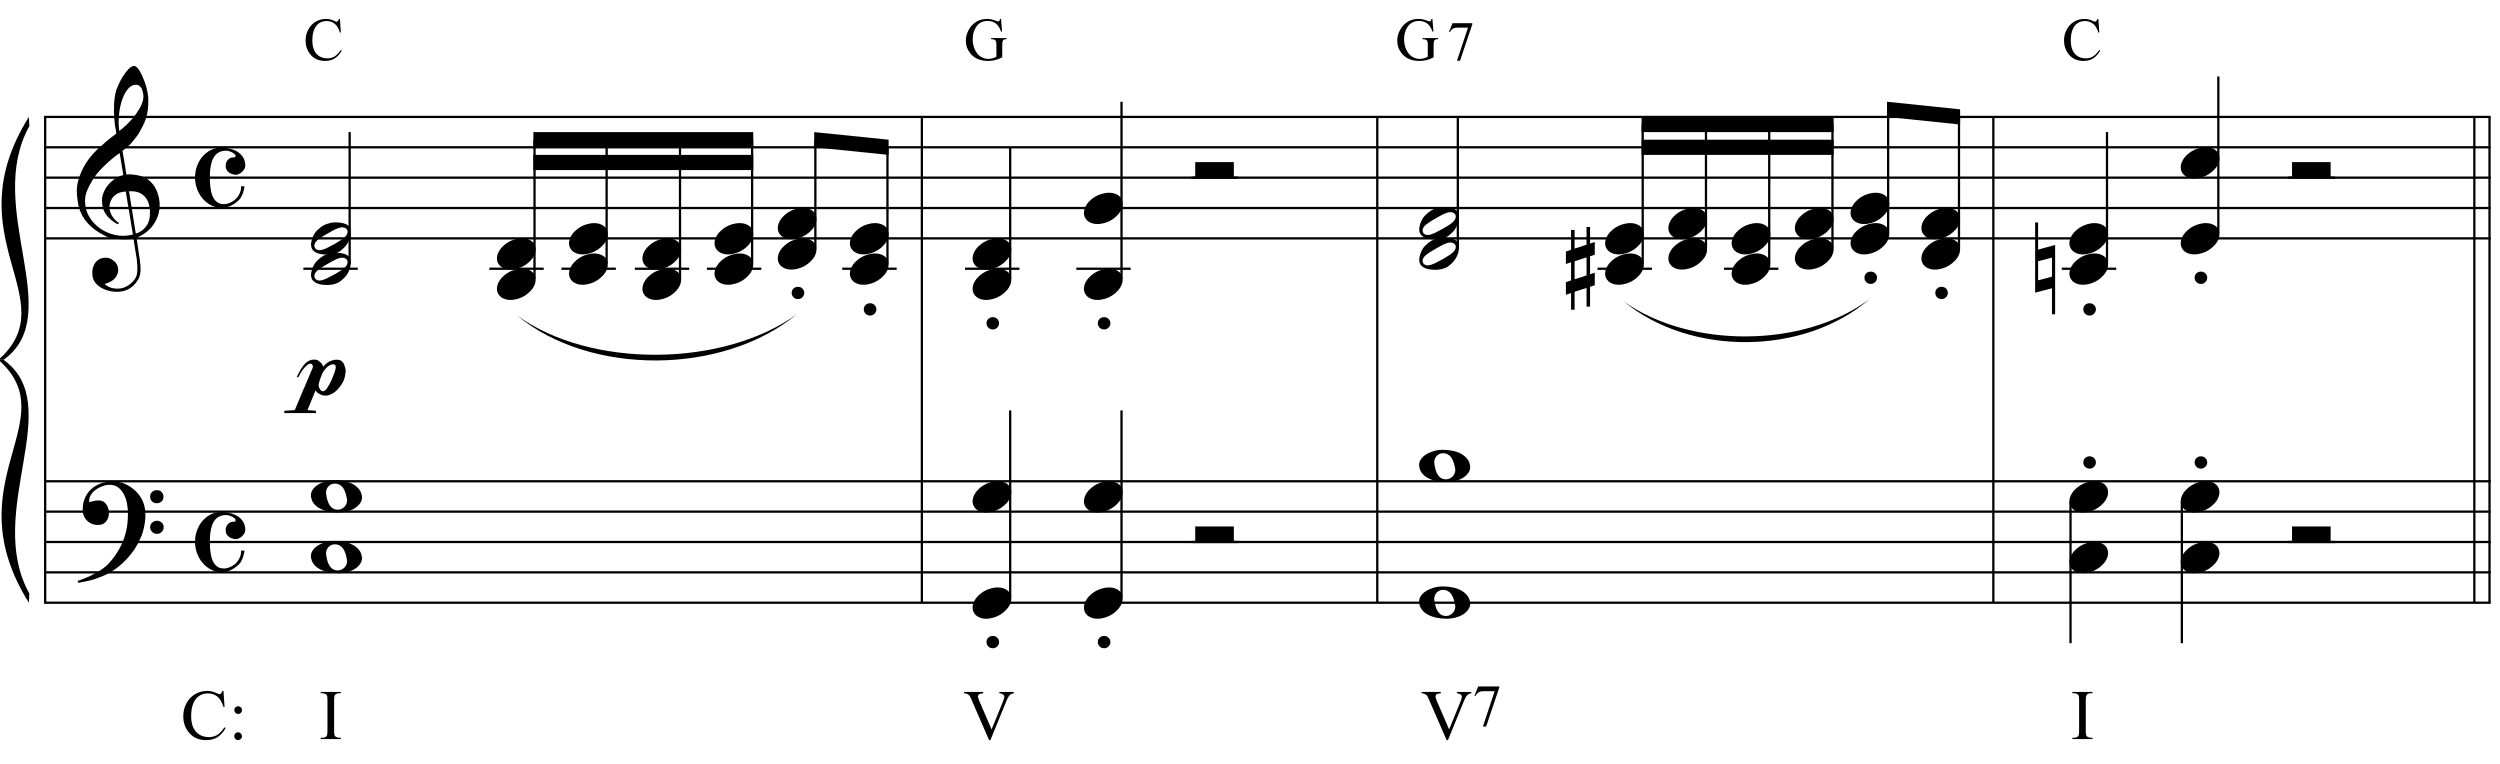 <?xml version="1.0" encoding="UTF-8"?>
<svg xmlns="http://www.w3.org/2000/svg" xmlns:xlink="http://www.w3.org/1999/xlink" width="422pt" height="129pt" viewBox="0 0 422 129" version="1.1">
<defs>
<g>
<symbol overflow="visible" id="glyph0-0">
<path style="stroke:none;" d=""/>
</symbol>
<symbol overflow="visible" id="glyph0-1">
<path style="stroke:none;" d="M 9.547 5.172 C 9.172 5.234 8.766 5.27 8.328 5.281 C 7.898 5.301 7.477 5.289 7.062 5.25 C 6.656 5.219 6.273 5.172 5.922 5.109 C 5.578 5.047 5.297 4.961 5.078 4.859 C 4.023 4.348 3.176 3.812 2.531 3.25 C 1.883 2.688 1.379 2.094 1.016 1.469 C 0.66 0.852 0.41 0.223 0.266 -0.422 C 0.129 -1.066 0.039 -1.719 0 -2.375 C -0.051 -3.082 0.008 -3.789 0.188 -4.5 C 0.375 -5.219 0.629 -5.898 0.953 -6.547 C 1.273 -7.203 1.645 -7.801 2.062 -8.344 C 2.477 -8.883 2.898 -9.363 3.328 -9.781 C 3.816 -10.238 4.328 -10.695 4.859 -11.156 C 5.398 -11.613 5.992 -12.082 6.641 -12.562 C 6.629 -12.738 6.613 -12.895 6.594 -13.031 C 6.57 -13.176 6.547 -13.316 6.516 -13.453 C 6.492 -13.598 6.461 -13.758 6.422 -13.938 C 6.391 -14.113 6.367 -14.332 6.359 -14.594 C 6.359 -14.707 6.344 -14.91 6.312 -15.203 C 6.281 -15.492 6.258 -15.848 6.25 -16.266 C 6.25 -16.68 6.258 -17.156 6.281 -17.688 C 6.312 -18.219 6.383 -18.773 6.5 -19.359 C 6.562 -19.691 6.707 -20.117 6.938 -20.641 C 7.164 -21.172 7.43 -21.68 7.734 -22.172 C 8.047 -22.672 8.367 -23.098 8.703 -23.453 C 9.047 -23.805 9.367 -23.984 9.672 -23.984 C 9.828 -23.984 9.992 -23.891 10.172 -23.703 C 10.348 -23.523 10.52 -23.281 10.688 -22.969 C 10.863 -22.664 11.031 -22.316 11.188 -21.922 C 11.352 -21.535 11.5 -21.133 11.625 -20.719 C 11.75 -20.312 11.848 -19.91 11.922 -19.516 C 11.992 -19.117 12.035 -18.77 12.047 -18.469 C 12.066 -17.758 12.039 -17.133 11.969 -16.594 C 11.906 -16.051 11.801 -15.566 11.656 -15.141 C 11.52 -14.711 11.359 -14.316 11.172 -13.953 C 10.992 -13.586 10.801 -13.223 10.594 -12.859 C 10.375 -12.484 10.148 -12.156 9.922 -11.875 C 9.703 -11.594 9.477 -11.312 9.25 -11.031 C 9 -10.727 8.738 -10.477 8.469 -10.281 C 8.207 -10.082 7.945 -9.867 7.688 -9.641 C 7.812 -8.941 7.922 -8.312 8.016 -7.75 C 8.055 -7.5 8.098 -7.258 8.141 -7.031 C 8.18 -6.801 8.211 -6.586 8.234 -6.391 C 8.266 -6.191 8.289 -6.023 8.312 -5.891 C 8.344 -5.766 8.359 -5.688 8.359 -5.656 C 8.691 -5.695 9.031 -5.695 9.375 -5.656 C 9.727 -5.625 10.062 -5.57 10.375 -5.5 C 10.695 -5.438 10.984 -5.348 11.234 -5.234 C 11.492 -5.129 11.695 -5.031 11.844 -4.938 C 12.582 -4.395 13.102 -3.77 13.406 -3.062 C 13.719 -2.363 13.898 -1.645 13.953 -0.906 C 13.992 -0.332 13.945 0.242 13.812 0.828 C 13.676 1.41 13.445 1.961 13.125 2.484 C 12.812 3.016 12.395 3.5 11.875 3.938 C 11.363 4.375 10.758 4.734 10.062 5.016 C 10.145 5.578 10.223 6.098 10.297 6.578 C 10.359 6.992 10.414 7.395 10.469 7.781 C 10.531 8.164 10.57 8.438 10.594 8.594 C 10.719 9.406 10.766 10.07 10.734 10.594 C 10.711 11.125 10.613 11.555 10.438 11.891 C 10.281 12.16 10.102 12.426 9.906 12.688 C 9.707 12.945 9.473 13.176 9.203 13.375 C 8.93 13.582 8.613 13.754 8.25 13.891 C 7.883 14.035 7.473 14.117 7.016 14.141 C 6.66 14.172 6.234 14.141 5.734 14.047 C 5.242 13.961 4.773 13.805 4.328 13.578 C 3.879 13.359 3.488 13.055 3.156 12.672 C 2.832 12.285 2.648 11.812 2.609 11.25 C 2.578 10.926 2.594 10.598 2.656 10.266 C 2.727 9.93 2.848 9.629 3.016 9.359 C 3.191 9.086 3.422 8.863 3.703 8.688 C 3.984 8.508 4.328 8.41 4.734 8.391 C 4.984 8.367 5.234 8.398 5.484 8.484 C 5.734 8.578 5.969 8.707 6.188 8.875 C 6.406 9.039 6.582 9.242 6.719 9.484 C 6.852 9.734 6.938 10.004 6.969 10.297 C 7.008 10.797 6.852 11.281 6.5 11.75 C 6.145 12.227 5.539 12.582 4.688 12.812 C 4.832 13 5.094 13.176 5.469 13.344 C 5.852 13.52 6.332 13.609 6.906 13.609 C 7.508 13.609 8.086 13.43 8.641 13.078 C 9.191 12.723 9.617 12.281 9.922 11.75 C 10.109 11.395 10.203 10.93 10.203 10.359 C 10.203 9.797 10.172 9.227 10.109 8.656 C 10.078 8.551 10.035 8.312 9.984 7.938 C 9.93 7.562 9.867 7.172 9.797 6.766 C 9.734 6.285 9.648 5.754 9.547 5.172 Z M 9.984 -20.812 C 9.453 -20.812 8.984 -20.562 8.578 -20.062 C 8.172 -19.562 7.844 -18.926 7.594 -18.156 C 7.344 -17.395 7.176 -16.555 7.094 -15.641 C 7.008 -14.723 7.031 -13.844 7.156 -13 C 7.602 -13.344 8.07 -13.754 8.562 -14.234 C 9.062 -14.723 9.508 -15.238 9.906 -15.781 C 10.312 -16.332 10.641 -16.883 10.891 -17.438 C 11.148 -18 11.258 -18.535 11.219 -19.047 C 11.195 -19.211 11.164 -19.395 11.125 -19.594 C 11.082 -19.801 11.016 -19.992 10.922 -20.172 C 10.828 -20.348 10.703 -20.5 10.547 -20.625 C 10.398 -20.75 10.211 -20.812 9.984 -20.812 Z M 9.938 4.328 C 10.531 4.117 10.988 3.848 11.312 3.516 C 11.645 3.191 11.891 2.836 12.047 2.453 C 12.203 2.078 12.289 1.695 12.312 1.312 C 12.332 0.926 12.336 0.582 12.328 0.281 C 12.297 0.039 12.234 -0.258 12.141 -0.625 C 12.055 -1 11.891 -1.359 11.641 -1.703 C 11.398 -2.047 11.051 -2.328 10.594 -2.547 C 10.145 -2.773 9.547 -2.867 8.797 -2.828 Z M 8.266 -2.781 C 7.703 -2.758 7.238 -2.648 6.875 -2.453 C 6.508 -2.254 6.223 -2.016 6.016 -1.734 C 5.805 -1.453 5.66 -1.156 5.578 -0.844 C 5.504 -0.531 5.477 -0.25 5.5 0 C 5.508 0.25 5.562 0.5 5.656 0.75 C 5.75 1.008 5.875 1.254 6.031 1.484 C 6.188 1.711 6.359 1.914 6.547 2.094 C 6.734 2.281 6.922 2.422 7.109 2.516 C 7.086 2.547 7.066 2.57 7.047 2.594 C 7.023 2.613 7 2.641 6.969 2.672 C 6.938 2.691 6.914 2.719 6.906 2.75 C 6.477 2.539 6.102 2.297 5.781 2.016 C 5.469 1.734 5.266 1.535 5.172 1.422 C 5.016 1.211 4.879 1.023 4.766 0.859 C 4.66 0.691 4.57 0.516 4.5 0.328 C 4.438 0.148 4.379 -0.047 4.328 -0.266 C 4.285 -0.484 4.258 -0.742 4.25 -1.047 C 4.219 -1.328 4.234 -1.629 4.297 -1.953 C 4.367 -2.273 4.484 -2.598 4.641 -2.922 C 4.797 -3.254 5 -3.57 5.25 -3.875 C 5.508 -4.188 5.812 -4.477 6.156 -4.75 C 6.332 -4.895 6.488 -5.004 6.625 -5.078 C 6.77 -5.16 6.906 -5.234 7.031 -5.297 C 7.156 -5.359 7.281 -5.406 7.406 -5.438 C 7.539 -5.477 7.68 -5.52 7.828 -5.562 L 7.219 -9.266 C 7.051 -9.172 6.781 -8.977 6.406 -8.688 C 6.039 -8.406 5.641 -8.066 5.203 -7.672 C 4.766 -7.273 4.332 -6.848 3.906 -6.391 C 3.477 -5.93 3.125 -5.488 2.844 -5.062 C 2.352 -4.281 1.973 -3.562 1.703 -2.906 C 1.43 -2.25 1.328 -1.539 1.391 -0.781 C 1.441 0.082 1.703 0.883 2.172 1.625 C 2.648 2.375 3.258 3 4 3.5 C 4.738 4.008 5.578 4.363 6.516 4.562 C 7.461 4.758 8.441 4.734 9.453 4.484 C 9.234 3.129 9.035 1.922 8.859 0.859 C 8.773 0.41 8.695 -0.031 8.625 -0.469 C 8.562 -0.906 8.5 -1.297 8.438 -1.641 C 8.375 -1.984 8.328 -2.258 8.297 -2.469 C 8.273 -2.676 8.266 -2.781 8.266 -2.781 Z M 8.266 -2.781 "/>
</symbol>
<symbol overflow="visible" id="glyph0-2">
<path style="stroke:none;" d="M 10.297 5.375 C 10.172 5.602 10.051 5.812 9.938 6 C 9.82 6.195 9.703 6.383 9.578 6.562 C 9.453 6.738 9.32 6.91 9.188 7.078 C 9.051 7.254 8.895 7.441 8.719 7.641 C 8.539 7.848 8.367 8.035 8.203 8.203 C 8.047 8.367 7.891 8.523 7.734 8.672 C 7.578 8.816 7.41 8.961 7.234 9.109 C 7.055 9.254 6.859 9.41 6.641 9.578 C 6.367 9.773 6.113 9.945 5.875 10.094 C 5.633 10.25 5.395 10.391 5.156 10.516 C 4.914 10.641 4.664 10.754 4.406 10.859 C 4.145 10.961 3.859 11.07 3.547 11.188 C 3.234 11.312 2.891 11.426 2.516 11.531 C 2.141 11.633 1.781 11.719 1.438 11.781 C 1.039 11.863 0.645 11.941 0.25 12.016 L 0.109 11.703 C 0.742 11.484 1.383 11.234 2.031 10.953 C 2.562 10.703 3.125 10.398 3.719 10.047 C 4.312 9.703 4.828 9.305 5.266 8.859 C 6.367 7.68 7.207 6.383 7.781 4.969 C 8.363 3.551 8.641 1.941 8.609 0.141 C 8.609 -0.266 8.562 -0.734 8.469 -1.266 C 8.383 -1.805 8.227 -2.312 8 -2.781 C 7.781 -3.258 7.469 -3.672 7.062 -4.016 C 6.656 -4.359 6.133 -4.531 5.5 -4.531 C 5.125 -4.531 4.727 -4.453 4.312 -4.297 C 3.895 -4.148 3.516 -3.953 3.172 -3.703 C 2.836 -3.453 2.562 -3.148 2.344 -2.797 C 2.125 -2.453 2.035 -2.082 2.078 -1.688 C 2.086 -1.625 2.129 -1.602 2.203 -1.625 C 2.273 -1.645 2.383 -1.676 2.531 -1.719 C 2.676 -1.758 2.852 -1.801 3.062 -1.844 C 3.27 -1.883 3.52 -1.898 3.812 -1.891 C 4.113 -1.867 4.375 -1.773 4.594 -1.609 C 4.812 -1.441 4.988 -1.227 5.125 -0.969 C 5.258 -0.707 5.348 -0.422 5.391 -0.109 C 5.43 0.191 5.414 0.488 5.344 0.781 C 5.238 1.227 5.039 1.582 4.75 1.844 C 4.457 2.113 4.051 2.25 3.531 2.25 C 3.195 2.25 2.875 2.191 2.562 2.078 C 2.258 1.961 1.992 1.797 1.766 1.578 C 1.535 1.367 1.348 1.109 1.203 0.797 C 1.055 0.492 0.984 0.145 0.984 -0.25 C 0.973 -0.832 1.035 -1.348 1.172 -1.797 C 1.316 -2.254 1.492 -2.645 1.703 -2.969 C 1.922 -3.301 2.148 -3.57 2.391 -3.781 C 2.629 -3.988 2.848 -4.156 3.047 -4.281 C 3.555 -4.594 4.07 -4.805 4.594 -4.922 C 5.113 -5.047 5.602 -5.113 6.062 -5.125 C 6.582 -5.125 7.102 -5.035 7.625 -4.859 C 8.156 -4.691 8.648 -4.445 9.109 -4.125 C 9.578 -3.812 9.992 -3.43 10.359 -2.984 C 10.734 -2.535 11.02 -2.039 11.219 -1.5 C 11.445 -0.883 11.562 -0.234 11.562 0.453 C 11.57 1.148 11.488 1.898 11.312 2.703 C 11.258 2.973 11.195 3.219 11.125 3.438 C 11.062 3.656 10.988 3.867 10.906 4.078 C 10.82 4.285 10.727 4.488 10.625 4.688 C 10.52 4.895 10.41 5.125 10.297 5.375 Z M 12.359 -2.516 C 12.348 -2.836 12.453 -3.102 12.672 -3.312 C 12.891 -3.52 13.156 -3.625 13.469 -3.625 C 13.781 -3.645 14.047 -3.551 14.266 -3.344 C 14.492 -3.133 14.609 -2.875 14.609 -2.562 C 14.629 -2.25 14.531 -1.977 14.312 -1.75 C 14.094 -1.531 13.828 -1.422 13.516 -1.422 C 13.191 -1.398 12.914 -1.5 12.688 -1.719 C 12.469 -1.938 12.359 -2.203 12.359 -2.516 Z M 12.359 2.641 C 12.359 2.328 12.469 2.066 12.688 1.859 C 12.906 1.66 13.172 1.551 13.484 1.531 C 13.797 1.531 14.066 1.629 14.297 1.828 C 14.523 2.023 14.641 2.285 14.641 2.609 C 14.648 2.922 14.547 3.188 14.328 3.406 C 14.109 3.633 13.844 3.75 13.531 3.75 C 13.219 3.758 12.945 3.656 12.719 3.438 C 12.488 3.219 12.367 2.953 12.359 2.641 Z M 12.359 2.641 "/>
</symbol>
<symbol overflow="visible" id="glyph0-3">
<path style="stroke:none;" d="M 4.516 -5.062 C 5.055 -5.062 5.57 -4.992 6.062 -4.859 C 6.562 -4.734 6.992 -4.547 7.359 -4.297 C 7.723 -4.047 8.016 -3.727 8.234 -3.344 C 8.453 -2.957 8.562 -2.52 8.562 -2.031 C 8.562 -1.82 8.504 -1.625 8.391 -1.438 C 8.285 -1.258 8.148 -1.098 7.984 -0.953 C 7.828 -0.805 7.656 -0.691 7.469 -0.609 C 7.289 -0.523 7.129 -0.484 6.984 -0.484 C 6.848 -0.484 6.68 -0.508 6.484 -0.562 C 6.285 -0.613 6.094 -0.691 5.906 -0.797 C 5.727 -0.91 5.57 -1.066 5.438 -1.266 C 5.312 -1.461 5.25 -1.719 5.25 -2.031 C 5.25 -2.426 5.375 -2.754 5.625 -3.016 C 5.875 -3.285 6.18 -3.422 6.547 -3.422 C 6.785 -3.422 6.91 -3.477 6.922 -3.594 C 6.941 -3.707 6.91 -3.816 6.828 -3.922 C 6.598 -4.148 6.285 -4.328 5.891 -4.453 C 5.504 -4.586 5.055 -4.586 4.547 -4.453 C 4.141 -4.336 3.805 -4.133 3.547 -3.844 C 3.297 -3.562 3.098 -3.223 2.953 -2.828 C 2.816 -2.43 2.719 -1.988 2.656 -1.5 C 2.602 -1.02 2.578 -0.523 2.578 -0.016 C 2.578 0.535 2.609 1.082 2.672 1.625 C 2.734 2.164 2.848 2.645 3.016 3.062 C 3.191 3.488 3.43 3.828 3.734 4.078 C 4.047 4.336 4.445 4.469 4.938 4.469 C 5.281 4.469 5.629 4.391 5.984 4.234 C 6.336 4.086 6.656 3.879 6.938 3.609 C 7.219 3.348 7.441 3.031 7.609 2.656 C 7.785 2.289 7.863 1.891 7.844 1.453 L 8.422 1.453 C 8.422 1.586 8.395 1.75 8.344 1.938 C 8.301 2.133 8.25 2.332 8.188 2.531 C 8.125 2.727 8.047 2.914 7.953 3.094 C 7.867 3.27 7.785 3.414 7.703 3.531 C 7.523 3.75 7.316 3.953 7.078 4.141 C 6.836 4.328 6.582 4.492 6.312 4.641 C 6.051 4.785 5.781 4.898 5.5 4.984 C 5.219 5.066 4.957 5.109 4.719 5.109 C 4.031 5.109 3.398 4.969 2.828 4.688 C 2.266 4.406 1.781 4.023 1.375 3.547 C 0.969 3.078 0.648 2.531 0.422 1.906 C 0.191 1.289 0.078 0.648 0.078 -0.016 C 0.078 -0.672 0.18 -1.301 0.391 -1.906 C 0.609 -2.52 0.91 -3.055 1.297 -3.516 C 1.691 -3.984 2.16 -4.359 2.703 -4.641 C 3.254 -4.922 3.859 -5.062 4.516 -5.062 Z M 4.516 -5.062 "/>
</symbol>
<symbol overflow="visible" id="glyph0-4">
<path style="stroke:none;" d="M 6.562 -1.828 C 6.645 -1.672 6.695 -1.5 6.719 -1.312 C 6.738 -1.133 6.738 -0.953 6.719 -0.766 C 6.695 -0.578 6.664 -0.398 6.625 -0.234 C 6.582 -0.078 6.539 0.047 6.5 0.141 C 6.312 0.66 6.023 1.117 5.641 1.516 C 5.254 1.91 4.906 2.188 4.594 2.344 C 3.926 2.676 3.125 2.801 2.188 2.719 C 2.051 2.707 1.891 2.688 1.703 2.656 C 1.523 2.633 1.344 2.586 1.156 2.516 C 0.969 2.453 0.789 2.363 0.625 2.25 C 0.457 2.145 0.32 2.008 0.219 1.844 C 0.113 1.664 0.051 1.484 0.031 1.297 C 0.008 1.117 0.008 0.941 0.031 0.766 C 0.051 0.598 0.082 0.441 0.125 0.297 C 0.164 0.148 0.207 0.023 0.25 -0.078 C 0.438 -0.598 0.707 -1.031 1.062 -1.375 C 1.414 -1.719 1.754 -1.984 2.078 -2.172 C 2.391 -2.348 2.773 -2.488 3.234 -2.594 C 3.691 -2.707 4.207 -2.734 4.781 -2.672 C 4.883 -2.648 5.02 -2.629 5.188 -2.609 C 5.352 -2.586 5.52 -2.547 5.688 -2.484 C 5.852 -2.43 6.016 -2.352 6.172 -2.25 C 6.336 -2.145 6.469 -2.004 6.562 -1.828 Z M 6.094 -1.469 C 5.977 -1.633 5.844 -1.742 5.688 -1.797 C 5.531 -1.859 5.359 -1.879 5.172 -1.859 C 4.992 -1.848 4.805 -1.805 4.609 -1.734 C 4.422 -1.672 4.242 -1.598 4.078 -1.516 C 3.848 -1.41 3.641 -1.301 3.453 -1.188 C 3.266 -1.082 3.07 -0.973 2.875 -0.859 C 2.477 -0.641 2.07 -0.395 1.656 -0.125 C 1.508 -0.031 1.359 0.078 1.203 0.203 C 1.047 0.328 0.91 0.461 0.797 0.609 C 0.691 0.766 0.617 0.926 0.578 1.094 C 0.547 1.27 0.578 1.438 0.672 1.594 C 0.766 1.758 0.895 1.867 1.062 1.922 C 1.227 1.984 1.398 2.004 1.578 1.984 C 1.766 1.961 1.953 1.914 2.141 1.844 C 2.336 1.781 2.52 1.707 2.688 1.625 C 2.914 1.508 3.129 1.395 3.328 1.281 C 3.523 1.176 3.727 1.07 3.938 0.969 C 4.145 0.852 4.336 0.738 4.516 0.625 C 4.703 0.52 4.906 0.395 5.125 0.25 C 5.258 0.156 5.406 0.047 5.562 -0.078 C 5.719 -0.203 5.848 -0.336 5.953 -0.484 C 6.066 -0.641 6.141 -0.801 6.172 -0.969 C 6.211 -1.145 6.188 -1.312 6.094 -1.469 Z M 6.094 -1.469 "/>
</symbol>
<symbol overflow="visible" id="glyph0-5">
<path style="stroke:none;" d="M 0.156 0.016 C 0.301 -0.348 0.508 -0.688 0.781 -1 C 1.062 -1.312 1.383 -1.586 1.75 -1.828 C 2.125 -2.066 2.523 -2.25 2.953 -2.375 C 3.379 -2.508 3.812 -2.578 4.25 -2.578 C 4.688 -2.578 5.066 -2.504 5.391 -2.359 C 5.723 -2.223 5.984 -2.035 6.172 -1.797 C 6.359 -1.555 6.473 -1.273 6.516 -0.953 C 6.566 -0.629 6.523 -0.285 6.391 0.078 C 6.254 0.453 6.039 0.797 5.75 1.109 C 5.469 1.43 5.141 1.711 4.766 1.953 C 4.398 2.191 4.004 2.375 3.578 2.5 C 3.148 2.633 2.723 2.703 2.297 2.703 C 1.859 2.703 1.477 2.629 1.156 2.484 C 0.832 2.348 0.57 2.156 0.375 1.906 C 0.176 1.656 0.055 1.367 0.016 1.047 C -0.023 0.734 0.02 0.391 0.156 0.016 Z M 0.156 0.016 "/>
</symbol>
<symbol overflow="visible" id="glyph0-6">
<path style="stroke:none;" d="M 0.641 -0.406 C 0.641 -0.695 0.738 -0.941 0.938 -1.141 C 1.145 -1.336 1.398 -1.438 1.703 -1.438 C 2.004 -1.438 2.254 -1.336 2.453 -1.141 C 2.66 -0.941 2.766 -0.695 2.766 -0.406 C 2.766 -0.125 2.66 0.117 2.453 0.328 C 2.254 0.535 2.004 0.641 1.703 0.641 C 1.398 0.641 1.145 0.535 0.938 0.328 C 0.738 0.117 0.641 -0.125 0.641 -0.406 Z M 0.641 -0.406 "/>
</symbol>
<symbol overflow="visible" id="glyph0-7">
<path style="stroke:none;" d="M 0 -0.062 C -0.031 -0.414 0.051 -0.754 0.25 -1.078 C 0.445 -1.398 0.727 -1.68 1.094 -1.922 C 1.469 -2.172 1.906 -2.367 2.406 -2.516 C 2.906 -2.672 3.441 -2.75 4.016 -2.75 C 4.586 -2.75 5.141 -2.691 5.672 -2.578 C 6.211 -2.473 6.691 -2.301 7.109 -2.062 C 7.523 -1.832 7.867 -1.539 8.141 -1.188 C 8.41 -0.844 8.566 -0.43 8.609 0.047 C 8.641 0.398 8.555 0.734 8.359 1.047 C 8.16 1.367 7.879 1.656 7.516 1.906 C 7.148 2.156 6.719 2.348 6.219 2.484 C 5.719 2.629 5.18 2.703 4.609 2.703 C 4.035 2.703 3.484 2.645 2.953 2.531 C 2.422 2.426 1.941 2.258 1.516 2.031 C 1.086 1.812 0.738 1.523 0.469 1.172 C 0.195 0.828 0.039 0.414 0 -0.062 Z M 2.562 -0.453 C 2.613 -0.078 2.68 0.27 2.766 0.594 C 2.859 0.926 2.984 1.211 3.141 1.453 C 3.297 1.703 3.488 1.895 3.719 2.031 C 3.945 2.164 4.234 2.234 4.578 2.234 C 4.816 2.234 5.035 2.176 5.234 2.062 C 5.43 1.957 5.598 1.82 5.734 1.656 C 5.867 1.5 5.969 1.316 6.031 1.109 C 6.094 0.91 6.113 0.719 6.094 0.531 C 6.031 0.164 5.953 -0.176 5.859 -0.5 C 5.766 -0.832 5.633 -1.125 5.469 -1.375 C 5.312 -1.625 5.113 -1.816 4.875 -1.953 C 4.633 -2.098 4.344 -2.172 4 -2.172 C 3.75 -2.172 3.523 -2.113 3.328 -2 C 3.141 -1.895 2.984 -1.758 2.859 -1.594 C 2.742 -1.438 2.656 -1.254 2.594 -1.047 C 2.539 -0.836 2.531 -0.641 2.562 -0.453 Z M 2.562 -0.453 "/>
</symbol>
<symbol overflow="visible" id="glyph0-8">
<path style="stroke:none;" d="M 6.109 -4.25 C 6.109 -4.477 6.07 -4.625 6 -4.688 C 5.926 -4.758 5.812 -4.797 5.656 -4.797 C 5.469 -4.797 5.281 -4.742 5.094 -4.641 C 4.906 -4.535 4.727 -4.406 4.562 -4.25 C 4.406 -4.094 4.258 -3.914 4.125 -3.719 C 3.988 -3.531 3.883 -3.348 3.812 -3.172 C 3.758 -3.055 3.703 -2.914 3.641 -2.75 C 3.578 -2.582 3.508 -2.406 3.438 -2.219 C 3.375 -2.039 3.32 -1.863 3.281 -1.688 C 3.238 -1.52 3.219 -1.359 3.219 -1.203 C 3.219 -1.16 3.227 -1.086 3.25 -0.984 C 3.281 -0.891 3.328 -0.785 3.391 -0.672 C 3.453 -0.566 3.523 -0.469 3.609 -0.375 C 3.703 -0.289 3.812 -0.25 3.938 -0.25 C 4.164 -0.25 4.406 -0.43 4.656 -0.797 C 4.914 -1.172 5.148 -1.594 5.359 -2.062 C 5.566 -2.531 5.742 -2.977 5.891 -3.406 C 6.035 -3.844 6.109 -4.125 6.109 -4.25 Z M -0.469 -2.672 C 0.031 -3.734 0.504 -4.488 0.953 -4.938 C 1.41 -5.383 1.898 -5.602 2.422 -5.594 C 2.742 -5.594 2.973 -5.547 3.109 -5.453 C 3.234 -5.367 3.336 -5.289 3.422 -5.219 C 3.516 -5.156 3.594 -5.086 3.656 -5.016 C 3.719 -4.953 3.773 -4.867 3.828 -4.766 C 3.891 -4.66 3.945 -4.535 4 -4.391 C 4.133 -4.566 4.242 -4.691 4.328 -4.766 C 4.41 -4.836 4.523 -4.93 4.672 -5.047 C 4.867 -5.191 5.109 -5.316 5.391 -5.422 C 5.68 -5.523 5.973 -5.578 6.266 -5.578 C 6.742 -5.578 7.094 -5.426 7.312 -5.125 C 7.531 -4.82 7.691 -4.363 7.797 -3.75 C 7.797 -3.719 7.785 -3.633 7.766 -3.5 C 7.754 -3.363 7.734 -3.195 7.703 -3 C 7.68 -2.812 7.633 -2.609 7.562 -2.391 C 7.5 -2.18 7.414 -1.984 7.312 -1.797 C 7.156 -1.504 6.969 -1.219 6.75 -0.938 C 6.531 -0.656 6.289 -0.406 6.031 -0.188 C 5.77 0.02 5.488 0.188 5.188 0.312 C 4.883 0.445 4.578 0.504 4.266 0.484 C 4.016 0.473 3.82 0.438 3.688 0.375 C 3.562 0.312 3.426 0.238 3.281 0.156 C 3.125 0.082 3.016 0.008 2.953 -0.062 C 2.898 -0.145 2.812 -0.25 2.688 -0.375 L 1.328 2.938 L 2.766 3.047 L 2.766 3.438 L -2.578 3.438 L -2.578 3.047 L -0.812 2.938 C -0.301 1.707 0.172 0.582 0.609 -0.438 C 0.785 -0.852 0.969 -1.273 1.156 -1.703 C 1.344 -2.129 1.504 -2.516 1.641 -2.859 C 1.785 -3.203 1.91 -3.5 2.016 -3.75 C 2.117 -4 2.188 -4.156 2.219 -4.219 C 2.27 -4.352 2.258 -4.5 2.188 -4.656 C 2.113 -4.82 1.992 -4.906 1.828 -4.906 C 1.629 -4.906 1.414 -4.797 1.188 -4.578 C 0.957 -4.359 0.742 -4.129 0.547 -3.891 C 0.359 -3.629 0.207 -3.391 0.094 -3.172 C -0.008 -2.953 -0.113 -2.77 -0.219 -2.625 C -0.25 -2.594 -0.289 -2.586 -0.344 -2.609 C -0.406 -2.629 -0.445 -2.648 -0.469 -2.672 Z M -0.469 -2.672 "/>
</symbol>
<symbol overflow="visible" id="glyph0-9">
<path style="stroke:none;" d="M 6.516 -2.625 L 6.516 0 L 0 0 L 0 -2.625 Z M 6.516 -2.625 "/>
</symbol>
<symbol overflow="visible" id="glyph0-10">
<path style="stroke:none;" d="M 1.469 -1.266 L 1.469 1.781 L 3.484 1.125 L 3.484 -1.922 Z M 0.875 -3.203 L 0.875 -6.547 L 1.469 -6.547 L 1.469 -3.406 L 3.484 -4.062 L 3.484 -7.047 L 4.078 -7.047 L 4.078 -4.25 L 4.875 -4.516 L 4.875 -2.375 L 4.078 -2.109 L 4.078 0.922 L 4.875 0.672 L 4.875 2.781 L 4.078 3.047 L 4.078 6.391 L 3.484 6.391 L 3.484 3.234 L 1.469 3.891 L 1.469 6.922 L 0.875 6.922 L 0.875 4.094 L 0 4.391 L 0 2.25 L 0.875 1.969 L 0.875 -1.094 L 0 -0.797 L 0 -2.906 Z M 0.875 -3.203 "/>
</symbol>
<symbol overflow="visible" id="glyph0-11">
<path style="stroke:none;" d="M 0.484 -1.266 L 0.484 1.953 L 2.828 1.328 L 2.828 -1.891 Z M 3.359 -4.016 L 3.359 7.688 L 2.828 7.688 L 2.828 3.297 L -0.016 4.031 L -0.016 -7.812 L 0.484 -7.812 L 0.484 -3.234 Z M 3.359 -4.016 "/>
</symbol>
<symbol overflow="visible" id="glyph1-0">
<path style="stroke:none;" d="M 1.422 0 L 1.422 -6.406 L 6.547 -6.406 L 6.547 0 Z M 1.578 -0.156 L 6.391 -0.156 L 6.391 -6.25 L 1.578 -6.25 Z M 1.578 -0.156 "/>
</symbol>
<symbol overflow="visible" id="glyph1-1">
<path style="stroke:none;" d="M 6.172 -6.938 L 6.328 -4.641 L 6.172 -4.641 C 5.961 -5.328 5.664 -5.82 5.281 -6.125 C 4.895 -6.426 4.438 -6.578 3.906 -6.578 C 3.457 -6.578 3.051 -6.461 2.688 -6.234 C 2.32 -6.004 2.035 -5.641 1.828 -5.141 C 1.617 -4.641 1.516 -4.02 1.516 -3.281 C 1.516 -2.664 1.613 -2.129 1.812 -1.672 C 2.008 -1.223 2.301 -0.879 2.688 -0.641 C 3.082 -0.398 3.535 -0.281 4.047 -0.281 C 4.484 -0.281 4.867 -0.375 5.203 -0.562 C 5.547 -0.75 5.922 -1.125 6.328 -1.688 L 6.484 -1.594 C 6.141 -0.988 5.738 -0.547 5.281 -0.266 C 4.832 0.016 4.297 0.156 3.672 0.156 C 2.547 0.156 1.676 -0.258 1.062 -1.094 C 0.602 -1.719 0.375 -2.445 0.375 -3.281 C 0.375 -3.957 0.523 -4.578 0.828 -5.141 C 1.129 -5.711 1.547 -6.156 2.078 -6.469 C 2.609 -6.781 3.191 -6.938 3.828 -6.938 C 4.316 -6.938 4.801 -6.816 5.281 -6.578 C 5.414 -6.504 5.516 -6.469 5.578 -6.469 C 5.66 -6.469 5.738 -6.5 5.812 -6.562 C 5.895 -6.656 5.957 -6.781 6 -6.938 Z M 6.172 -6.938 "/>
</symbol>
<symbol overflow="visible" id="glyph1-2">
<path style="stroke:none;" d="M 6.297 -6.938 L 6.469 -4.797 L 6.297 -4.797 C 6.117 -5.328 5.891 -5.727 5.609 -6 C 5.203 -6.395 4.68 -6.594 4.047 -6.594 C 3.18 -6.594 2.523 -6.25 2.078 -5.562 C 1.703 -4.988 1.516 -4.301 1.516 -3.5 C 1.516 -2.852 1.641 -2.266 1.891 -1.734 C 2.141 -1.203 2.469 -0.812 2.875 -0.562 C 3.281 -0.312 3.695 -0.188 4.125 -0.188 C 4.375 -0.188 4.613 -0.219 4.844 -0.281 C 5.07 -0.344 5.297 -0.438 5.516 -0.562 L 5.516 -2.516 C 5.516 -2.859 5.488 -3.082 5.438 -3.188 C 5.383 -3.289 5.305 -3.367 5.203 -3.422 C 5.098 -3.484 4.906 -3.516 4.625 -3.516 L 4.625 -3.703 L 7.25 -3.703 L 7.25 -3.516 L 7.125 -3.516 C 6.863 -3.516 6.688 -3.426 6.594 -3.25 C 6.531 -3.125 6.5 -2.879 6.5 -2.516 L 6.5 -0.453 C 6.113 -0.242 5.734 -0.094 5.359 0 C 4.984 0.102 4.566 0.156 4.109 0.156 C 2.797 0.156 1.801 -0.266 1.125 -1.109 C 0.613 -1.734 0.359 -2.457 0.359 -3.281 C 0.359 -3.883 0.504 -4.457 0.797 -5 C 1.129 -5.656 1.594 -6.156 2.188 -6.5 C 2.688 -6.789 3.273 -6.938 3.953 -6.938 C 4.203 -6.938 4.426 -6.914 4.625 -6.875 C 4.832 -6.844 5.117 -6.754 5.484 -6.609 C 5.672 -6.547 5.797 -6.516 5.859 -6.516 C 5.922 -6.516 5.973 -6.539 6.016 -6.594 C 6.066 -6.656 6.098 -6.77 6.109 -6.938 Z M 6.297 -6.938 "/>
</symbol>
<symbol overflow="visible" id="glyph2-0">
<path style="stroke:none;" d="M 1.297 0 L 1.297 -5.875 L 6 -5.875 L 6 0 Z M 1.453 -0.141 L 5.844 -0.141 L 5.844 -5.719 L 1.453 -5.719 Z M 1.453 -0.141 "/>
</symbol>
<symbol overflow="visible" id="glyph2-1">
<path style="stroke:none;" d="M 0.938 -6.219 L 4.281 -6.219 L 4.281 -6.047 L 2.203 0.125 L 1.688 0.125 L 3.547 -5.469 L 1.844 -5.469 C 1.5 -5.469 1.25 -5.426 1.094 -5.344 C 0.844 -5.207 0.641 -4.992 0.484 -4.703 L 0.344 -4.75 Z M 0.938 -6.219 "/>
</symbol>
<symbol overflow="visible" id="glyph3-0">
<path style="stroke:none;" d="M 1.672 0 L 1.672 -7.5 L 7.672 -7.5 L 7.672 0 Z M 1.859 -0.188 L 7.484 -0.188 L 7.484 -7.312 L 1.859 -7.312 Z M 1.859 -0.188 "/>
</symbol>
<symbol overflow="visible" id="glyph3-1">
<path style="stroke:none;" d="M 7.219 -8.125 L 7.406 -5.422 L 7.219 -5.422 C 6.977 -6.234 6.633 -6.816 6.188 -7.172 C 5.738 -7.523 5.203 -7.703 4.578 -7.703 C 4.047 -7.703 3.566 -7.566 3.141 -7.297 C 2.711 -7.035 2.375 -6.609 2.125 -6.016 C 1.883 -5.43 1.766 -4.707 1.766 -3.844 C 1.766 -3.125 1.879 -2.5 2.109 -1.969 C 2.348 -1.438 2.695 -1.031 3.156 -0.75 C 3.613 -0.469 4.141 -0.328 4.734 -0.328 C 5.254 -0.328 5.711 -0.438 6.109 -0.656 C 6.504 -0.883 6.938 -1.328 7.406 -1.984 L 7.594 -1.859 C 7.188 -1.148 6.719 -0.629 6.188 -0.297 C 5.656 0.023 5.023 0.188 4.297 0.188 C 2.984 0.188 1.969 -0.301 1.25 -1.281 C 0.707 -2.008 0.438 -2.863 0.438 -3.844 C 0.438 -4.645 0.613 -5.375 0.969 -6.031 C 1.32 -6.695 1.812 -7.211 2.438 -7.578 C 3.062 -7.941 3.742 -8.125 4.484 -8.125 C 5.055 -8.125 5.617 -7.984 6.172 -7.703 C 6.336 -7.617 6.457 -7.578 6.531 -7.578 C 6.633 -7.578 6.723 -7.613 6.797 -7.688 C 6.898 -7.789 6.973 -7.938 7.016 -8.125 Z M 7.219 -8.125 "/>
</symbol>
<symbol overflow="visible" id="glyph3-2">
<path style="stroke:none;" d="M 1.688 -5.531 C 1.875 -5.531 2.031 -5.469 2.156 -5.344 C 2.281 -5.219 2.344 -5.062 2.344 -4.875 C 2.344 -4.695 2.281 -4.547 2.156 -4.422 C 2.031 -4.297 1.875 -4.234 1.688 -4.234 C 1.508 -4.234 1.359 -4.297 1.234 -4.422 C 1.109 -4.547 1.047 -4.695 1.047 -4.875 C 1.047 -5.062 1.109 -5.219 1.234 -5.344 C 1.359 -5.469 1.508 -5.531 1.688 -5.531 Z M 1.688 -1.141 C 1.863 -1.141 2.016 -1.07 2.141 -0.938 C 2.273 -0.812 2.344 -0.66 2.344 -0.484 C 2.344 -0.305 2.273 -0.148 2.141 -0.016 C 2.016 0.109 1.863 0.172 1.688 0.172 C 1.5 0.172 1.344 0.109 1.219 -0.016 C 1.094 -0.148 1.031 -0.305 1.031 -0.484 C 1.031 -0.66 1.094 -0.812 1.219 -0.938 C 1.344 -1.07 1.5 -1.141 1.688 -1.141 Z M 1.688 -1.141 "/>
</symbol>
<symbol overflow="visible" id="glyph3-3">
<path style="stroke:none;" d=""/>
</symbol>
<symbol overflow="visible" id="glyph3-4">
<path style="stroke:none;" d="M 3.703 -0.219 L 3.703 0 L 0.297 0 L 0.297 -0.219 L 0.578 -0.219 C 0.91 -0.219 1.148 -0.312 1.297 -0.5 C 1.391 -0.625 1.438 -0.926 1.438 -1.406 L 1.438 -6.547 C 1.438 -6.941 1.41 -7.207 1.359 -7.344 C 1.316 -7.438 1.238 -7.52 1.125 -7.594 C 0.945 -7.688 0.766 -7.734 0.578 -7.734 L 0.297 -7.734 L 0.297 -7.953 L 3.703 -7.953 L 3.703 -7.734 L 3.422 -7.734 C 3.098 -7.734 2.859 -7.633 2.703 -7.438 C 2.609 -7.312 2.562 -7.016 2.562 -6.547 L 2.562 -1.406 C 2.562 -1 2.586 -0.734 2.641 -0.609 C 2.68 -0.516 2.766 -0.43 2.891 -0.359 C 3.055 -0.266 3.234 -0.219 3.422 -0.219 Z M 3.703 -0.219 "/>
</symbol>
<symbol overflow="visible" id="glyph3-5">
<path style="stroke:none;" d="M 8.516 -7.953 L 8.516 -7.734 C 8.234 -7.68 8.02 -7.586 7.875 -7.453 C 7.676 -7.266 7.492 -6.973 7.328 -6.578 L 4.562 0.188 L 4.344 0.188 L 1.359 -6.672 C 1.211 -7.023 1.109 -7.238 1.047 -7.312 C 0.941 -7.438 0.816 -7.531 0.672 -7.594 C 0.535 -7.664 0.348 -7.711 0.109 -7.734 L 0.109 -7.953 L 3.359 -7.953 L 3.359 -7.734 C 2.984 -7.691 2.738 -7.625 2.625 -7.531 C 2.52 -7.445 2.469 -7.336 2.469 -7.203 C 2.469 -7.004 2.562 -6.695 2.75 -6.281 L 4.766 -1.625 L 6.641 -6.219 C 6.828 -6.676 6.922 -6.992 6.922 -7.172 C 6.922 -7.285 6.863 -7.391 6.75 -7.484 C 6.633 -7.586 6.441 -7.664 6.172 -7.719 C 6.148 -7.719 6.117 -7.723 6.078 -7.734 L 6.078 -7.953 Z M 8.516 -7.953 "/>
</symbol>
<symbol overflow="visible" id="glyph4-0">
<path style="stroke:none;" d="M 1.391 0 L 1.391 -6.25 L 6.391 -6.25 L 6.391 0 Z M 1.547 -0.156 L 6.234 -0.156 L 6.234 -6.094 L 1.547 -6.094 Z M 1.547 -0.156 "/>
</symbol>
<symbol overflow="visible" id="glyph4-1">
<path style="stroke:none;" d="M 1 -6.625 L 4.562 -6.625 L 4.562 -6.438 L 2.344 0.141 L 1.797 0.141 L 3.781 -5.828 L 1.953 -5.828 C 1.586 -5.828 1.328 -5.781 1.172 -5.688 C 0.898 -5.539 0.68 -5.312 0.516 -5 L 0.375 -5.047 Z M 1 -6.625 "/>
</symbol>
</g>
</defs>
<g id="surface1">
<rect x="0" y="0" width="422" height="129" style="fill:rgb(100%,100%,100%);fill-opacity:1;stroke:none;"/>
<path style="fill:none;stroke-width:0.384;stroke-linecap:butt;stroke-linejoin:miter;stroke:rgb(0%,0%,0%);stroke-opacity:1;stroke-miterlimit:10;" d="M 163.125 171.262 L 163.125 89.262 " transform="matrix(1,0,0,-1,-155.5,191)"/>
<g style="fill:rgb(0%,0%,0%);fill-opacity:1;">
  <use xlink:href="#glyph0-1" x="12.984" y="35.115"/>
</g>
<g style="fill:rgb(0%,0%,0%);fill-opacity:1;">
  <use xlink:href="#glyph0-2" x="12.984" y="86.365"/>
</g>
<g style="fill:rgb(0%,0%,0%);fill-opacity:1;">
  <use xlink:href="#glyph0-3" x="32.844" y="29.99"/>
</g>
<g style="fill:rgb(0%,0%,0%);fill-opacity:1;">
  <use xlink:href="#glyph0-3" x="32.844" y="91.49"/>
</g>
<path style="fill:none;stroke-width:0.384;stroke-linecap:butt;stroke-linejoin:miter;stroke:rgb(0%,0%,0%);stroke-opacity:1;stroke-miterlimit:10;" d="M 311.109 171.262 L 311.109 89.262 " transform="matrix(1,0,0,-1,-155.5,191)"/>
<path style="fill:none;stroke-width:0.384;stroke-linecap:butt;stroke-linejoin:miter;stroke:rgb(0%,0%,0%);stroke-opacity:1;stroke-miterlimit:10;" d="M 387.984 171.262 L 387.984 89.262 " transform="matrix(1,0,0,-1,-155.5,191)"/>
<path style="fill:none;stroke-width:0.384;stroke-linecap:butt;stroke-linejoin:miter;stroke:rgb(0%,0%,0%);stroke-opacity:1;stroke-miterlimit:10;" d="M 491.977 171.262 L 491.977 89.262 " transform="matrix(1,0,0,-1,-155.5,191)"/>
<path style="fill:none;stroke-width:0.384;stroke-linecap:butt;stroke-linejoin:miter;stroke:rgb(0%,0%,0%);stroke-opacity:1;stroke-miterlimit:10;" d="M 575.73 171.262 L 575.73 89.262 " transform="matrix(1,0,0,-1,-155.5,191)"/>
<path style="fill:none;stroke-width:0.384;stroke-linecap:butt;stroke-linejoin:miter;stroke:rgb(0%,0%,0%);stroke-opacity:1;stroke-miterlimit:10;" d="M 573.168 171.262 L 573.168 89.262 " transform="matrix(1,0,0,-1,-155.5,191)"/>
<path style="fill:none;stroke-width:0.384;stroke-linecap:butt;stroke-linejoin:miter;stroke:rgb(0%,0%,0%);stroke-opacity:1;stroke-miterlimit:10;" d="M 162.934 171.262 L 575.922 171.262 " transform="matrix(1,0,0,-1,-155.5,191)"/>
<path style="fill:none;stroke-width:0.384;stroke-linecap:butt;stroke-linejoin:miter;stroke:rgb(0%,0%,0%);stroke-opacity:1;stroke-miterlimit:10;" d="M 162.934 166.137 L 575.922 166.137 " transform="matrix(1,0,0,-1,-155.5,191)"/>
<path style="fill:none;stroke-width:0.384;stroke-linecap:butt;stroke-linejoin:miter;stroke:rgb(0%,0%,0%);stroke-opacity:1;stroke-miterlimit:10;" d="M 162.934 161.012 L 575.922 161.012 " transform="matrix(1,0,0,-1,-155.5,191)"/>
<path style="fill:none;stroke-width:0.384;stroke-linecap:butt;stroke-linejoin:miter;stroke:rgb(0%,0%,0%);stroke-opacity:1;stroke-miterlimit:10;" d="M 162.934 155.887 L 575.922 155.887 " transform="matrix(1,0,0,-1,-155.5,191)"/>
<path style="fill:none;stroke-width:0.384;stroke-linecap:butt;stroke-linejoin:miter;stroke:rgb(0%,0%,0%);stroke-opacity:1;stroke-miterlimit:10;" d="M 162.934 150.762 L 575.922 150.762 " transform="matrix(1,0,0,-1,-155.5,191)"/>
<path style="fill:none;stroke-width:0.384;stroke-linecap:butt;stroke-linejoin:miter;stroke:rgb(0%,0%,0%);stroke-opacity:1;stroke-miterlimit:10;" d="M 162.934 109.762 L 575.922 109.762 " transform="matrix(1,0,0,-1,-155.5,191)"/>
<path style="fill:none;stroke-width:0.384;stroke-linecap:butt;stroke-linejoin:miter;stroke:rgb(0%,0%,0%);stroke-opacity:1;stroke-miterlimit:10;" d="M 162.934 104.637 L 575.922 104.637 " transform="matrix(1,0,0,-1,-155.5,191)"/>
<path style="fill:none;stroke-width:0.384;stroke-linecap:butt;stroke-linejoin:miter;stroke:rgb(0%,0%,0%);stroke-opacity:1;stroke-miterlimit:10;" d="M 162.934 99.512 L 575.922 99.512 " transform="matrix(1,0,0,-1,-155.5,191)"/>
<path style="fill:none;stroke-width:0.384;stroke-linecap:butt;stroke-linejoin:miter;stroke:rgb(0%,0%,0%);stroke-opacity:1;stroke-miterlimit:10;" d="M 162.934 94.387 L 575.922 94.387 " transform="matrix(1,0,0,-1,-155.5,191)"/>
<path style="fill:none;stroke-width:0.384;stroke-linecap:butt;stroke-linejoin:miter;stroke:rgb(0%,0%,0%);stroke-opacity:1;stroke-miterlimit:10;" d="M 162.934 89.262 L 575.922 89.262 " transform="matrix(1,0,0,-1,-155.5,191)"/>
<path style=" stroke:none;fill-rule:nonzero;fill:rgb(0%,0%,0%);fill-opacity:1;" d="M 4.871 19.738 C -7.941 40.238 11.277 50.488 -0.254 60.738 L 0.598 60.738 C 11.363 53.051 -2.73 35.113 4.957 21.277 "/>
<path style=" stroke:none;fill-rule:nonzero;fill:rgb(0%,0%,0%);fill-opacity:1;" d="M 4.871 101.738 C -7.941 81.238 11.277 70.988 -0.254 60.738 L 0.598 60.738 C 11.363 68.426 -2.73 86.363 4.957 100.203 "/>
<path style="fill:none;stroke-width:0.384;stroke-linecap:butt;stroke-linejoin:miter;stroke:rgb(0%,0%,0%);stroke-opacity:1;stroke-miterlimit:10;" d="M 214.52 146.488 L 214.52 168.699 " transform="matrix(1,0,0,-1,-155.5,191)"/>
<g style="fill:rgb(0%,0%,0%);fill-opacity:1;">
  <use xlink:href="#glyph0-4" x="52.49" y="40.24"/>
</g>
<path style="fill:none;stroke-width:0.384;stroke-linecap:butt;stroke-linejoin:miter;stroke:rgb(0%,0%,0%);stroke-opacity:1;stroke-miterlimit:10;" d="M 206.707 145.637 L 215.891 145.637 " transform="matrix(1,0,0,-1,-155.5,191)"/>
<g style="fill:rgb(0%,0%,0%);fill-opacity:1;">
  <use xlink:href="#glyph0-4" x="52.49" y="45.365"/>
</g>
<g style="fill:rgb(0%,0%,0%);fill-opacity:1;">
  <use xlink:href="#glyph0-5" x="83.88" y="42.802"/>
</g>
<path style="fill:none;stroke-width:0.384;stroke-linecap:butt;stroke-linejoin:miter;stroke:rgb(0%,0%,0%);stroke-opacity:1;stroke-miterlimit:10;" d="M 238.098 145.637 L 247.281 145.637 " transform="matrix(1,0,0,-1,-155.5,191)"/>
<g style="fill:rgb(0%,0%,0%);fill-opacity:1;">
  <use xlink:href="#glyph0-5" x="83.88" y="47.927"/>
</g>
<path style="fill:none;stroke-width:0.384;stroke-linecap:butt;stroke-linejoin:miter;stroke:rgb(0%,0%,0%);stroke-opacity:1;stroke-miterlimit:10;" d="M 245.727 143.926 L 245.727 167.418 " transform="matrix(1,0,0,-1,-155.5,191)"/>
<g style="fill:rgb(0%,0%,0%);fill-opacity:1;">
  <use xlink:href="#glyph0-5" x="96.052" y="40.24"/>
</g>
<path style="fill:none;stroke-width:0.384;stroke-linecap:butt;stroke-linejoin:miter;stroke:rgb(0%,0%,0%);stroke-opacity:1;stroke-miterlimit:10;" d="M 250.27 145.637 L 259.453 145.637 " transform="matrix(1,0,0,-1,-155.5,191)"/>
<g style="fill:rgb(0%,0%,0%);fill-opacity:1;">
  <use xlink:href="#glyph0-5" x="96.052" y="45.365"/>
</g>
<path style="fill:none;stroke-width:0.384;stroke-linecap:butt;stroke-linejoin:miter;stroke:rgb(0%,0%,0%);stroke-opacity:1;stroke-miterlimit:10;" d="M 257.898 146.488 L 257.898 167.418 " transform="matrix(1,0,0,-1,-155.5,191)"/>
<g style="fill:rgb(0%,0%,0%);fill-opacity:1;">
  <use xlink:href="#glyph0-5" x="108.438" y="42.802"/>
</g>
<path style="fill:none;stroke-width:0.384;stroke-linecap:butt;stroke-linejoin:miter;stroke:rgb(0%,0%,0%);stroke-opacity:1;stroke-miterlimit:10;" d="M 262.656 145.637 L 271.84 145.637 " transform="matrix(1,0,0,-1,-155.5,191)"/>
<g style="fill:rgb(0%,0%,0%);fill-opacity:1;">
  <use xlink:href="#glyph0-5" x="108.438" y="47.927"/>
</g>
<path style="fill:none;stroke-width:0.384;stroke-linecap:butt;stroke-linejoin:miter;stroke:rgb(0%,0%,0%);stroke-opacity:1;stroke-miterlimit:10;" d="M 270.285 143.926 L 270.285 167.418 " transform="matrix(1,0,0,-1,-155.5,191)"/>
<g style="fill:rgb(0%,0%,0%);fill-opacity:1;">
  <use xlink:href="#glyph0-5" x="120.609" y="40.24"/>
</g>
<path style="fill:none;stroke-width:0.384;stroke-linecap:butt;stroke-linejoin:miter;stroke:rgb(0%,0%,0%);stroke-opacity:1;stroke-miterlimit:10;" d="M 274.828 145.637 L 284.012 145.637 " transform="matrix(1,0,0,-1,-155.5,191)"/>
<g style="fill:rgb(0%,0%,0%);fill-opacity:1;">
  <use xlink:href="#glyph0-5" x="120.609" y="45.365"/>
</g>
<path style="fill:none;stroke-width:0.384;stroke-linecap:butt;stroke-linejoin:miter;stroke:rgb(0%,0%,0%);stroke-opacity:1;stroke-miterlimit:10;" d="M 282.457 146.488 L 282.457 167.418 " transform="matrix(1,0,0,-1,-155.5,191)"/>
<path style=" stroke:none;fill-rule:nonzero;fill:rgb(0%,0%,0%);fill-opacity:1;" d="M 127.148 22.301 L 90.035 22.301 L 90.035 24.863 L 127.148 24.863 "/>
<path style=" stroke:none;fill-rule:nonzero;fill:rgb(0%,0%,0%);fill-opacity:1;" d="M 127.148 26.145 L 90.035 26.145 L 90.035 28.707 L 127.148 28.707 "/>
<g style="fill:rgb(0%,0%,0%);fill-opacity:1;">
  <use xlink:href="#glyph0-5" x="131.286" y="37.677"/>
</g>
<g style="fill:rgb(0%,0%,0%);fill-opacity:1;">
  <use xlink:href="#glyph0-5" x="131.286" y="42.802"/>
</g>
<path style="fill:none;stroke-width:0.384;stroke-linecap:butt;stroke-linejoin:miter;stroke:rgb(0%,0%,0%);stroke-opacity:1;stroke-miterlimit:10;" d="M 293.133 149.051 L 293.133 167.418 " transform="matrix(1,0,0,-1,-155.5,191)"/>
<g style="fill:rgb(0%,0%,0%);fill-opacity:1;">
  <use xlink:href="#glyph0-6" x="132.995" y="49.849"/>
</g>
<g style="fill:rgb(0%,0%,0%);fill-opacity:1;">
  <use xlink:href="#glyph0-5" x="143.458" y="40.24"/>
</g>
<path style="fill:none;stroke-width:0.384;stroke-linecap:butt;stroke-linejoin:miter;stroke:rgb(0%,0%,0%);stroke-opacity:1;stroke-miterlimit:10;" d="M 297.676 145.637 L 306.859 145.637 " transform="matrix(1,0,0,-1,-155.5,191)"/>
<g style="fill:rgb(0%,0%,0%);fill-opacity:1;">
  <use xlink:href="#glyph0-5" x="143.458" y="45.365"/>
</g>
<path style="fill:none;stroke-width:0.384;stroke-linecap:butt;stroke-linejoin:miter;stroke:rgb(0%,0%,0%);stroke-opacity:1;stroke-miterlimit:10;" d="M 305.305 146.488 L 305.305 166.137 " transform="matrix(1,0,0,-1,-155.5,191)"/>
<g style="fill:rgb(0%,0%,0%);fill-opacity:1;">
  <use xlink:href="#glyph0-6" x="145.167" y="52.625"/>
</g>
<path style=" stroke:none;fill-rule:nonzero;fill:rgb(0%,0%,0%);fill-opacity:1;" d="M 149.996 23.582 L 137.441 22.301 L 137.441 24.863 L 149.996 26.145 "/>
<g style="fill:rgb(0%,0%,0%);fill-opacity:1;">
  <use xlink:href="#glyph0-7" x="52.49" y="83.802"/>
</g>
<g style="fill:rgb(0%,0%,0%);fill-opacity:1;">
  <use xlink:href="#glyph0-7" x="52.49" y="94.052"/>
</g>
<g style="fill:rgb(0%,0%,0%);fill-opacity:1;">
  <use xlink:href="#glyph1-1" x="51.208" y="10.13"/>
</g>
<g style="fill:rgb(0%,0%,0%);fill-opacity:1;">
  <use xlink:href="#glyph0-8" x="50.568" y="66.292"/>
</g>
<path style="fill:none;stroke-width:0.384;stroke-linecap:butt;stroke-linejoin:miter;stroke:rgb(0%,0%,0%);stroke-opacity:1;stroke-miterlimit:10;" d="M 326.02 143.926 L 326.02 166.137 " transform="matrix(1,0,0,-1,-155.5,191)"/>
<g style="fill:rgb(0%,0%,0%);fill-opacity:1;">
  <use xlink:href="#glyph0-5" x="164.172" y="42.802"/>
</g>
<path style="fill:none;stroke-width:0.384;stroke-linecap:butt;stroke-linejoin:miter;stroke:rgb(0%,0%,0%);stroke-opacity:1;stroke-miterlimit:10;" d="M 318.391 145.637 L 327.574 145.637 " transform="matrix(1,0,0,-1,-155.5,191)"/>
<g style="fill:rgb(0%,0%,0%);fill-opacity:1;">
  <use xlink:href="#glyph0-5" x="164.172" y="47.927"/>
</g>
<g style="fill:rgb(0%,0%,0%);fill-opacity:1;">
  <use xlink:href="#glyph0-6" x="165.88" y="54.974"/>
</g>
<path style="fill:none;stroke-width:0.384;stroke-linecap:butt;stroke-linejoin:miter;stroke:rgb(0%,0%,0%);stroke-opacity:1;stroke-miterlimit:10;" d="M 344.812 143.926 L 344.812 173.824 " transform="matrix(1,0,0,-1,-155.5,191)"/>
<g style="fill:rgb(0%,0%,0%);fill-opacity:1;">
  <use xlink:href="#glyph0-5" x="182.964" y="35.115"/>
</g>
<path style="fill:none;stroke-width:0.384;stroke-linecap:butt;stroke-linejoin:miter;stroke:rgb(0%,0%,0%);stroke-opacity:1;stroke-miterlimit:10;" d="M 337.184 145.637 L 346.363 145.637 " transform="matrix(1,0,0,-1,-155.5,191)"/>
<g style="fill:rgb(0%,0%,0%);fill-opacity:1;">
  <use xlink:href="#glyph0-5" x="182.964" y="47.927"/>
</g>
<g style="fill:rgb(0%,0%,0%);fill-opacity:1;">
  <use xlink:href="#glyph0-6" x="184.672" y="54.974"/>
</g>
<g style="fill:rgb(0%,0%,0%);fill-opacity:1;">
  <use xlink:href="#glyph0-9" x="201.755" y="29.99"/>
</g>
<path style="fill:none;stroke-width:0.384;stroke-linecap:butt;stroke-linejoin:miter;stroke:rgb(0%,0%,0%);stroke-opacity:1;stroke-miterlimit:10;" d="M 356.613 161.012 L 364.516 161.012 " transform="matrix(1,0,0,-1,-155.5,191)"/>
<path style="fill:none;stroke-width:0.384;stroke-linecap:butt;stroke-linejoin:miter;stroke:rgb(0%,0%,0%);stroke-opacity:1;stroke-miterlimit:10;" d="M 326.02 90.113 L 326.02 121.719 " transform="matrix(1,0,0,-1,-155.5,191)"/>
<g style="fill:rgb(0%,0%,0%);fill-opacity:1;">
  <use xlink:href="#glyph0-5" x="164.172" y="83.802"/>
</g>
<g style="fill:rgb(0%,0%,0%);fill-opacity:1;">
  <use xlink:href="#glyph0-5" x="164.172" y="101.74"/>
</g>
<g style="fill:rgb(0%,0%,0%);fill-opacity:1;">
  <use xlink:href="#glyph0-6" x="165.88" y="108.786"/>
</g>
<path style="fill:none;stroke-width:0.384;stroke-linecap:butt;stroke-linejoin:miter;stroke:rgb(0%,0%,0%);stroke-opacity:1;stroke-miterlimit:10;" d="M 344.812 90.113 L 344.812 121.719 " transform="matrix(1,0,0,-1,-155.5,191)"/>
<g style="fill:rgb(0%,0%,0%);fill-opacity:1;">
  <use xlink:href="#glyph0-5" x="182.964" y="83.802"/>
</g>
<g style="fill:rgb(0%,0%,0%);fill-opacity:1;">
  <use xlink:href="#glyph0-5" x="182.964" y="101.74"/>
</g>
<g style="fill:rgb(0%,0%,0%);fill-opacity:1;">
  <use xlink:href="#glyph0-6" x="184.672" y="108.786"/>
</g>
<g style="fill:rgb(0%,0%,0%);fill-opacity:1;">
  <use xlink:href="#glyph0-9" x="201.755" y="91.49"/>
</g>
<path style="fill:none;stroke-width:0.384;stroke-linecap:butt;stroke-linejoin:miter;stroke:rgb(0%,0%,0%);stroke-opacity:1;stroke-miterlimit:10;" d="M 356.613 99.512 L 364.516 99.512 " transform="matrix(1,0,0,-1,-155.5,191)"/>
<g style="fill:rgb(0%,0%,0%);fill-opacity:1;">
  <use xlink:href="#glyph1-2" x="162.677" y="10.13"/>
</g>
<path style="fill:none;stroke-width:0.384;stroke-linecap:butt;stroke-linejoin:miter;stroke:rgb(0%,0%,0%);stroke-opacity:1;stroke-miterlimit:10;" d="M 401.582 149.051 L 401.582 171.262 " transform="matrix(1,0,0,-1,-155.5,191)"/>
<g style="fill:rgb(0%,0%,0%);fill-opacity:1;">
  <use xlink:href="#glyph0-4" x="239.552" y="37.677"/>
</g>
<g style="fill:rgb(0%,0%,0%);fill-opacity:1;">
  <use xlink:href="#glyph0-4" x="239.552" y="42.802"/>
</g>
<g style="fill:rgb(0%,0%,0%);fill-opacity:1;">
  <use xlink:href="#glyph0-5" x="270.943" y="40.24"/>
</g>
<path style="fill:none;stroke-width:0.384;stroke-linecap:butt;stroke-linejoin:miter;stroke:rgb(0%,0%,0%);stroke-opacity:1;stroke-miterlimit:10;" d="M 425.16 145.637 L 434.344 145.637 " transform="matrix(1,0,0,-1,-155.5,191)"/>
<g style="fill:rgb(0%,0%,0%);fill-opacity:1;">
  <use xlink:href="#glyph0-5" x="270.943" y="45.365"/>
</g>
<g style="fill:rgb(0%,0%,0%);fill-opacity:1;">
  <use xlink:href="#glyph0-10" x="264.323" y="45.365"/>
</g>
<path style="fill:none;stroke-width:0.384;stroke-linecap:butt;stroke-linejoin:miter;stroke:rgb(0%,0%,0%);stroke-opacity:1;stroke-miterlimit:10;" d="M 432.789 146.488 L 432.789 169.98 " transform="matrix(1,0,0,-1,-155.5,191)"/>
<g style="fill:rgb(0%,0%,0%);fill-opacity:1;">
  <use xlink:href="#glyph0-5" x="281.62" y="37.677"/>
</g>
<g style="fill:rgb(0%,0%,0%);fill-opacity:1;">
  <use xlink:href="#glyph0-5" x="281.62" y="42.802"/>
</g>
<path style="fill:none;stroke-width:0.384;stroke-linecap:butt;stroke-linejoin:miter;stroke:rgb(0%,0%,0%);stroke-opacity:1;stroke-miterlimit:10;" d="M 443.469 149.051 L 443.469 169.98 " transform="matrix(1,0,0,-1,-155.5,191)"/>
<g style="fill:rgb(0%,0%,0%);fill-opacity:1;">
  <use xlink:href="#glyph0-5" x="292.297" y="40.24"/>
</g>
<path style="fill:none;stroke-width:0.384;stroke-linecap:butt;stroke-linejoin:miter;stroke:rgb(0%,0%,0%);stroke-opacity:1;stroke-miterlimit:10;" d="M 446.516 145.637 L 455.699 145.637 " transform="matrix(1,0,0,-1,-155.5,191)"/>
<g style="fill:rgb(0%,0%,0%);fill-opacity:1;">
  <use xlink:href="#glyph0-5" x="292.297" y="45.365"/>
</g>
<path style="fill:none;stroke-width:0.384;stroke-linecap:butt;stroke-linejoin:miter;stroke:rgb(0%,0%,0%);stroke-opacity:1;stroke-miterlimit:10;" d="M 454.145 146.488 L 454.145 169.98 " transform="matrix(1,0,0,-1,-155.5,191)"/>
<g style="fill:rgb(0%,0%,0%);fill-opacity:1;">
  <use xlink:href="#glyph0-5" x="302.974" y="37.677"/>
</g>
<g style="fill:rgb(0%,0%,0%);fill-opacity:1;">
  <use xlink:href="#glyph0-5" x="302.974" y="42.802"/>
</g>
<path style="fill:none;stroke-width:0.384;stroke-linecap:butt;stroke-linejoin:miter;stroke:rgb(0%,0%,0%);stroke-opacity:1;stroke-miterlimit:10;" d="M 464.82 149.051 L 464.82 169.98 " transform="matrix(1,0,0,-1,-155.5,191)"/>
<path style=" stroke:none;fill-rule:nonzero;fill:rgb(0%,0%,0%);fill-opacity:1;" d="M 309.516 19.738 L 277.098 19.738 L 277.098 22.301 L 309.516 22.301 "/>
<path style=" stroke:none;fill-rule:nonzero;fill:rgb(0%,0%,0%);fill-opacity:1;" d="M 309.516 23.582 L 277.098 23.582 L 277.098 26.145 L 309.516 26.145 "/>
<g style="fill:rgb(0%,0%,0%);fill-opacity:1;">
  <use xlink:href="#glyph0-5" x="312.37" y="35.115"/>
</g>
<g style="fill:rgb(0%,0%,0%);fill-opacity:1;">
  <use xlink:href="#glyph0-5" x="312.37" y="40.24"/>
</g>
<path style="fill:none;stroke-width:0.384;stroke-linecap:butt;stroke-linejoin:miter;stroke:rgb(0%,0%,0%);stroke-opacity:1;stroke-miterlimit:10;" d="M 474.219 151.613 L 474.219 172.543 " transform="matrix(1,0,0,-1,-155.5,191)"/>
<g style="fill:rgb(0%,0%,0%);fill-opacity:1;">
  <use xlink:href="#glyph0-6" x="314.078" y="47.286"/>
</g>
<g style="fill:rgb(0%,0%,0%);fill-opacity:1;">
  <use xlink:href="#glyph0-5" x="324.328" y="37.677"/>
</g>
<g style="fill:rgb(0%,0%,0%);fill-opacity:1;">
  <use xlink:href="#glyph0-5" x="324.328" y="42.802"/>
</g>
<path style="fill:none;stroke-width:0.384;stroke-linecap:butt;stroke-linejoin:miter;stroke:rgb(0%,0%,0%);stroke-opacity:1;stroke-miterlimit:10;" d="M 486.176 149.051 L 486.176 171.262 " transform="matrix(1,0,0,-1,-155.5,191)"/>
<g style="fill:rgb(0%,0%,0%);fill-opacity:1;">
  <use xlink:href="#glyph0-6" x="326.036" y="49.849"/>
</g>
<path style=" stroke:none;fill-rule:nonzero;fill:rgb(0%,0%,0%);fill-opacity:1;" d="M 330.867 18.457 L 318.527 17.176 L 318.527 19.738 L 330.867 21.02 "/>
<g style="fill:rgb(0%,0%,0%);fill-opacity:1;">
  <use xlink:href="#glyph0-7" x="239.552" y="78.677"/>
</g>
<g style="fill:rgb(0%,0%,0%);fill-opacity:1;">
  <use xlink:href="#glyph0-7" x="239.552" y="101.74"/>
</g>
<g style="fill:rgb(0%,0%,0%);fill-opacity:1;">
  <use xlink:href="#glyph1-2" x="235.495" y="10.13"/>
</g>
<g style="fill:rgb(0%,0%,0%);fill-opacity:1;">
  <use xlink:href="#glyph2-1" x="244.25" y="10.13"/>
</g>
<path style="fill:none;stroke-width:0.384;stroke-linecap:butt;stroke-linejoin:miter;stroke:rgb(0%,0%,0%);stroke-opacity:1;stroke-miterlimit:10;" d="M 511.16 146.488 L 511.16 168.699 " transform="matrix(1,0,0,-1,-155.5,191)"/>
<g style="fill:rgb(0%,0%,0%);fill-opacity:1;">
  <use xlink:href="#glyph0-5" x="349.312" y="40.24"/>
</g>
<path style="fill:none;stroke-width:0.384;stroke-linecap:butt;stroke-linejoin:miter;stroke:rgb(0%,0%,0%);stroke-opacity:1;stroke-miterlimit:10;" d="M 503.531 145.637 L 512.715 145.637 " transform="matrix(1,0,0,-1,-155.5,191)"/>
<g style="fill:rgb(0%,0%,0%);fill-opacity:1;">
  <use xlink:href="#glyph0-5" x="349.312" y="45.365"/>
</g>
<g style="fill:rgb(0%,0%,0%);fill-opacity:1;">
  <use xlink:href="#glyph0-11" x="343.547" y="45.365"/>
</g>
<g style="fill:rgb(0%,0%,0%);fill-opacity:1;">
  <use xlink:href="#glyph0-6" x="351.021" y="52.625"/>
</g>
<path style="fill:none;stroke-width:0.384;stroke-linecap:butt;stroke-linejoin:miter;stroke:rgb(0%,0%,0%);stroke-opacity:1;stroke-miterlimit:10;" d="M 529.953 151.613 L 529.953 178.094 " transform="matrix(1,0,0,-1,-155.5,191)"/>
<g style="fill:rgb(0%,0%,0%);fill-opacity:1;">
  <use xlink:href="#glyph0-5" x="368.104" y="27.427"/>
</g>
<g style="fill:rgb(0%,0%,0%);fill-opacity:1;">
  <use xlink:href="#glyph0-5" x="368.104" y="40.24"/>
</g>
<g style="fill:rgb(0%,0%,0%);fill-opacity:1;">
  <use xlink:href="#glyph0-6" x="369.812" y="47.286"/>
</g>
<g style="fill:rgb(0%,0%,0%);fill-opacity:1;">
  <use xlink:href="#glyph0-9" x="386.896" y="29.99"/>
</g>
<path style="fill:none;stroke-width:0.384;stroke-linecap:butt;stroke-linejoin:miter;stroke:rgb(0%,0%,0%);stroke-opacity:1;stroke-miterlimit:10;" d="M 541.754 161.012 L 549.656 161.012 " transform="matrix(1,0,0,-1,-155.5,191)"/>
<path style="fill:none;stroke-width:0.384;stroke-linecap:butt;stroke-linejoin:miter;stroke:rgb(0%,0%,0%);stroke-opacity:1;stroke-miterlimit:10;" d="M 505.004 106.344 L 505.004 82.426 " transform="matrix(1,0,0,-1,-155.5,191)"/>
<g style="fill:rgb(0%,0%,0%);fill-opacity:1;">
  <use xlink:href="#glyph0-5" x="349.312" y="83.802"/>
</g>
<g style="fill:rgb(0%,0%,0%);fill-opacity:1;">
  <use xlink:href="#glyph0-5" x="349.312" y="94.052"/>
</g>
<g style="fill:rgb(0%,0%,0%);fill-opacity:1;">
  <use xlink:href="#glyph0-6" x="351.021" y="78.463"/>
</g>
<path style="fill:none;stroke-width:0.384;stroke-linecap:butt;stroke-linejoin:miter;stroke:rgb(0%,0%,0%);stroke-opacity:1;stroke-miterlimit:10;" d="M 523.797 106.344 L 523.797 82.426 " transform="matrix(1,0,0,-1,-155.5,191)"/>
<g style="fill:rgb(0%,0%,0%);fill-opacity:1;">
  <use xlink:href="#glyph0-5" x="368.104" y="83.802"/>
</g>
<g style="fill:rgb(0%,0%,0%);fill-opacity:1;">
  <use xlink:href="#glyph0-5" x="368.104" y="94.052"/>
</g>
<g style="fill:rgb(0%,0%,0%);fill-opacity:1;">
  <use xlink:href="#glyph0-6" x="369.812" y="78.463"/>
</g>
<g style="fill:rgb(0%,0%,0%);fill-opacity:1;">
  <use xlink:href="#glyph0-9" x="386.896" y="91.49"/>
</g>
<path style="fill:none;stroke-width:0.384;stroke-linecap:butt;stroke-linejoin:miter;stroke:rgb(0%,0%,0%);stroke-opacity:1;stroke-miterlimit:10;" d="M 541.754 99.512 L 549.656 99.512 " transform="matrix(1,0,0,-1,-155.5,191)"/>
<g style="fill:rgb(0%,0%,0%);fill-opacity:1;">
  <use xlink:href="#glyph1-1" x="348.031" y="10.13"/>
</g>
<path style=" stroke:none;fill-rule:nonzero;fill:rgb(0%,0%,0%);fill-opacity:1;" d="M 87.297 53.266 C 99.684 63.516 122.105 63.301 134.488 53.051 C 122.098 62.02 99.676 62.234 87.297 53.266 "/>
<path style=" stroke:none;fill-rule:nonzero;fill:rgb(0%,0%,0%);fill-opacity:1;" d="M 274.145 50.918 C 285.25 60.098 304.469 60.098 315.574 50.488 C 304.457 58.816 285.238 58.816 274.145 50.918 "/>
<g style="fill:rgb(0%,0%,0%);fill-opacity:1;">
  <use xlink:href="#glyph3-1" x="30.5" y="124.75"/>
  <use xlink:href="#glyph3-2" x="38.504" y="124.75"/>
</g>
<g style="fill:rgb(0%,0%,0%);fill-opacity:1;">
  <use xlink:href="#glyph3-3" x="41.838" y="124.75"/>
  <use xlink:href="#glyph3-3" x="44.838" y="124.75"/>
  <use xlink:href="#glyph3-3" x="47.838" y="124.75"/>
  <use xlink:href="#glyph3-3" x="50.838" y="124.75"/>
  <use xlink:href="#glyph3-4" x="53.838" y="124.75"/>
  <use xlink:href="#glyph3-3" x="57.834" y="124.75"/>
  <use xlink:href="#glyph3-3" x="60.834" y="124.75"/>
  <use xlink:href="#glyph3-3" x="63.834" y="124.75"/>
  <use xlink:href="#glyph3-3" x="66.834" y="124.75"/>
  <use xlink:href="#glyph3-3" x="69.834" y="124.75"/>
  <use xlink:href="#glyph3-3" x="72.834" y="124.75"/>
  <use xlink:href="#glyph3-3" x="75.834" y="124.75"/>
  <use xlink:href="#glyph3-3" x="78.834" y="124.75"/>
  <use xlink:href="#glyph3-3" x="81.834" y="124.75"/>
  <use xlink:href="#glyph3-3" x="84.834" y="124.75"/>
  <use xlink:href="#glyph3-3" x="87.834" y="124.75"/>
  <use xlink:href="#glyph3-3" x="90.834" y="124.75"/>
  <use xlink:href="#glyph3-3" x="93.834" y="124.75"/>
  <use xlink:href="#glyph3-3" x="96.834" y="124.75"/>
  <use xlink:href="#glyph3-3" x="99.834" y="124.75"/>
  <use xlink:href="#glyph3-3" x="102.834" y="124.75"/>
  <use xlink:href="#glyph3-3" x="105.834" y="124.75"/>
  <use xlink:href="#glyph3-3" x="108.834" y="124.75"/>
  <use xlink:href="#glyph3-3" x="111.834" y="124.75"/>
  <use xlink:href="#glyph3-3" x="114.834" y="124.75"/>
  <use xlink:href="#glyph3-3" x="117.834" y="124.75"/>
  <use xlink:href="#glyph3-3" x="120.834" y="124.75"/>
  <use xlink:href="#glyph3-3" x="123.834" y="124.75"/>
  <use xlink:href="#glyph3-3" x="126.834" y="124.75"/>
  <use xlink:href="#glyph3-3" x="129.834" y="124.75"/>
  <use xlink:href="#glyph3-3" x="132.834" y="124.75"/>
  <use xlink:href="#glyph3-3" x="135.834" y="124.75"/>
  <use xlink:href="#glyph3-3" x="138.834" y="124.75"/>
  <use xlink:href="#glyph3-3" x="141.834" y="124.75"/>
  <use xlink:href="#glyph3-3" x="144.834" y="124.75"/>
  <use xlink:href="#glyph3-3" x="147.834" y="124.75"/>
  <use xlink:href="#glyph3-3" x="150.834" y="124.75"/>
  <use xlink:href="#glyph3-3" x="153.834" y="124.75"/>
  <use xlink:href="#glyph3-3" x="156.834" y="124.75"/>
  <use xlink:href="#glyph3-3" x="159.834" y="124.75"/>
</g>
<g style="fill:rgb(0%,0%,0%);fill-opacity:1;">
  <use xlink:href="#glyph3-5" x="162.616" y="124.75"/>
</g>
<g style="fill:rgb(0%,0%,0%);fill-opacity:1;">
  <use xlink:href="#glyph3-3" x="171.066" y="124.75"/>
  <use xlink:href="#glyph3-3" x="174.066" y="124.75"/>
  <use xlink:href="#glyph3-3" x="177.066" y="124.75"/>
  <use xlink:href="#glyph3-3" x="180.066" y="124.75"/>
  <use xlink:href="#glyph3-3" x="183.066" y="124.75"/>
  <use xlink:href="#glyph3-3" x="186.066" y="124.75"/>
  <use xlink:href="#glyph3-3" x="189.066" y="124.75"/>
  <use xlink:href="#glyph3-3" x="192.066" y="124.75"/>
  <use xlink:href="#glyph3-3" x="195.066" y="124.75"/>
  <use xlink:href="#glyph3-3" x="198.066" y="124.75"/>
  <use xlink:href="#glyph3-3" x="201.066" y="124.75"/>
  <use xlink:href="#glyph3-3" x="204.066" y="124.75"/>
  <use xlink:href="#glyph3-3" x="207.066" y="124.75"/>
  <use xlink:href="#glyph3-3" x="210.066" y="124.75"/>
  <use xlink:href="#glyph3-3" x="213.066" y="124.75"/>
  <use xlink:href="#glyph3-3" x="216.066" y="124.75"/>
  <use xlink:href="#glyph3-3" x="219.066" y="124.75"/>
  <use xlink:href="#glyph3-3" x="222.066" y="124.75"/>
  <use xlink:href="#glyph3-3" x="225.066" y="124.75"/>
  <use xlink:href="#glyph3-3" x="228.066" y="124.75"/>
  <use xlink:href="#glyph3-3" x="231.066" y="124.75"/>
  <use xlink:href="#glyph3-3" x="234.066" y="124.75"/>
  <use xlink:href="#glyph3-3" x="237.066" y="124.75"/>
</g>
<g style="fill:rgb(0%,0%,0%);fill-opacity:1;">
  <use xlink:href="#glyph3-5" x="239.848" y="124.75"/>
</g>
<g style="fill:rgb(0%,0%,0%);fill-opacity:1;">
  <use xlink:href="#glyph4-1" x="248.516" y="122.5"/>
</g>
<g style="fill:rgb(0%,0%,0%);fill-opacity:1;">
  <use xlink:href="#glyph3-3" x="253.516" y="124.75"/>
  <use xlink:href="#glyph3-3" x="256.516" y="124.75"/>
  <use xlink:href="#glyph3-3" x="259.516" y="124.75"/>
  <use xlink:href="#glyph3-3" x="262.516" y="124.75"/>
  <use xlink:href="#glyph3-3" x="265.516" y="124.75"/>
  <use xlink:href="#glyph3-3" x="268.516" y="124.75"/>
  <use xlink:href="#glyph3-3" x="271.516" y="124.75"/>
  <use xlink:href="#glyph3-3" x="274.516" y="124.75"/>
  <use xlink:href="#glyph3-3" x="277.516" y="124.75"/>
  <use xlink:href="#glyph3-3" x="280.516" y="124.75"/>
  <use xlink:href="#glyph3-3" x="283.516" y="124.75"/>
  <use xlink:href="#glyph3-3" x="286.516" y="124.75"/>
  <use xlink:href="#glyph3-3" x="289.516" y="124.75"/>
  <use xlink:href="#glyph3-3" x="292.516" y="124.75"/>
  <use xlink:href="#glyph3-3" x="295.516" y="124.75"/>
  <use xlink:href="#glyph3-3" x="298.516" y="124.75"/>
  <use xlink:href="#glyph3-3" x="301.516" y="124.75"/>
  <use xlink:href="#glyph3-3" x="304.516" y="124.75"/>
  <use xlink:href="#glyph3-3" x="307.516" y="124.75"/>
  <use xlink:href="#glyph3-3" x="310.516" y="124.75"/>
  <use xlink:href="#glyph3-3" x="313.516" y="124.75"/>
  <use xlink:href="#glyph3-3" x="316.516" y="124.75"/>
  <use xlink:href="#glyph3-3" x="319.516" y="124.75"/>
  <use xlink:href="#glyph3-3" x="322.516" y="124.75"/>
  <use xlink:href="#glyph3-3" x="325.516" y="124.75"/>
  <use xlink:href="#glyph3-3" x="328.516" y="124.75"/>
  <use xlink:href="#glyph3-3" x="331.516" y="124.75"/>
  <use xlink:href="#glyph3-3" x="334.516" y="124.75"/>
  <use xlink:href="#glyph3-3" x="337.516" y="124.75"/>
  <use xlink:href="#glyph3-3" x="340.516" y="124.75"/>
  <use xlink:href="#glyph3-3" x="343.516" y="124.75"/>
  <use xlink:href="#glyph3-3" x="346.516" y="124.75"/>
  <use xlink:href="#glyph3-4" x="349.516" y="124.75"/>
  <use xlink:href="#glyph3-3" x="353.512" y="124.75"/>
</g>
</g>
</svg>
